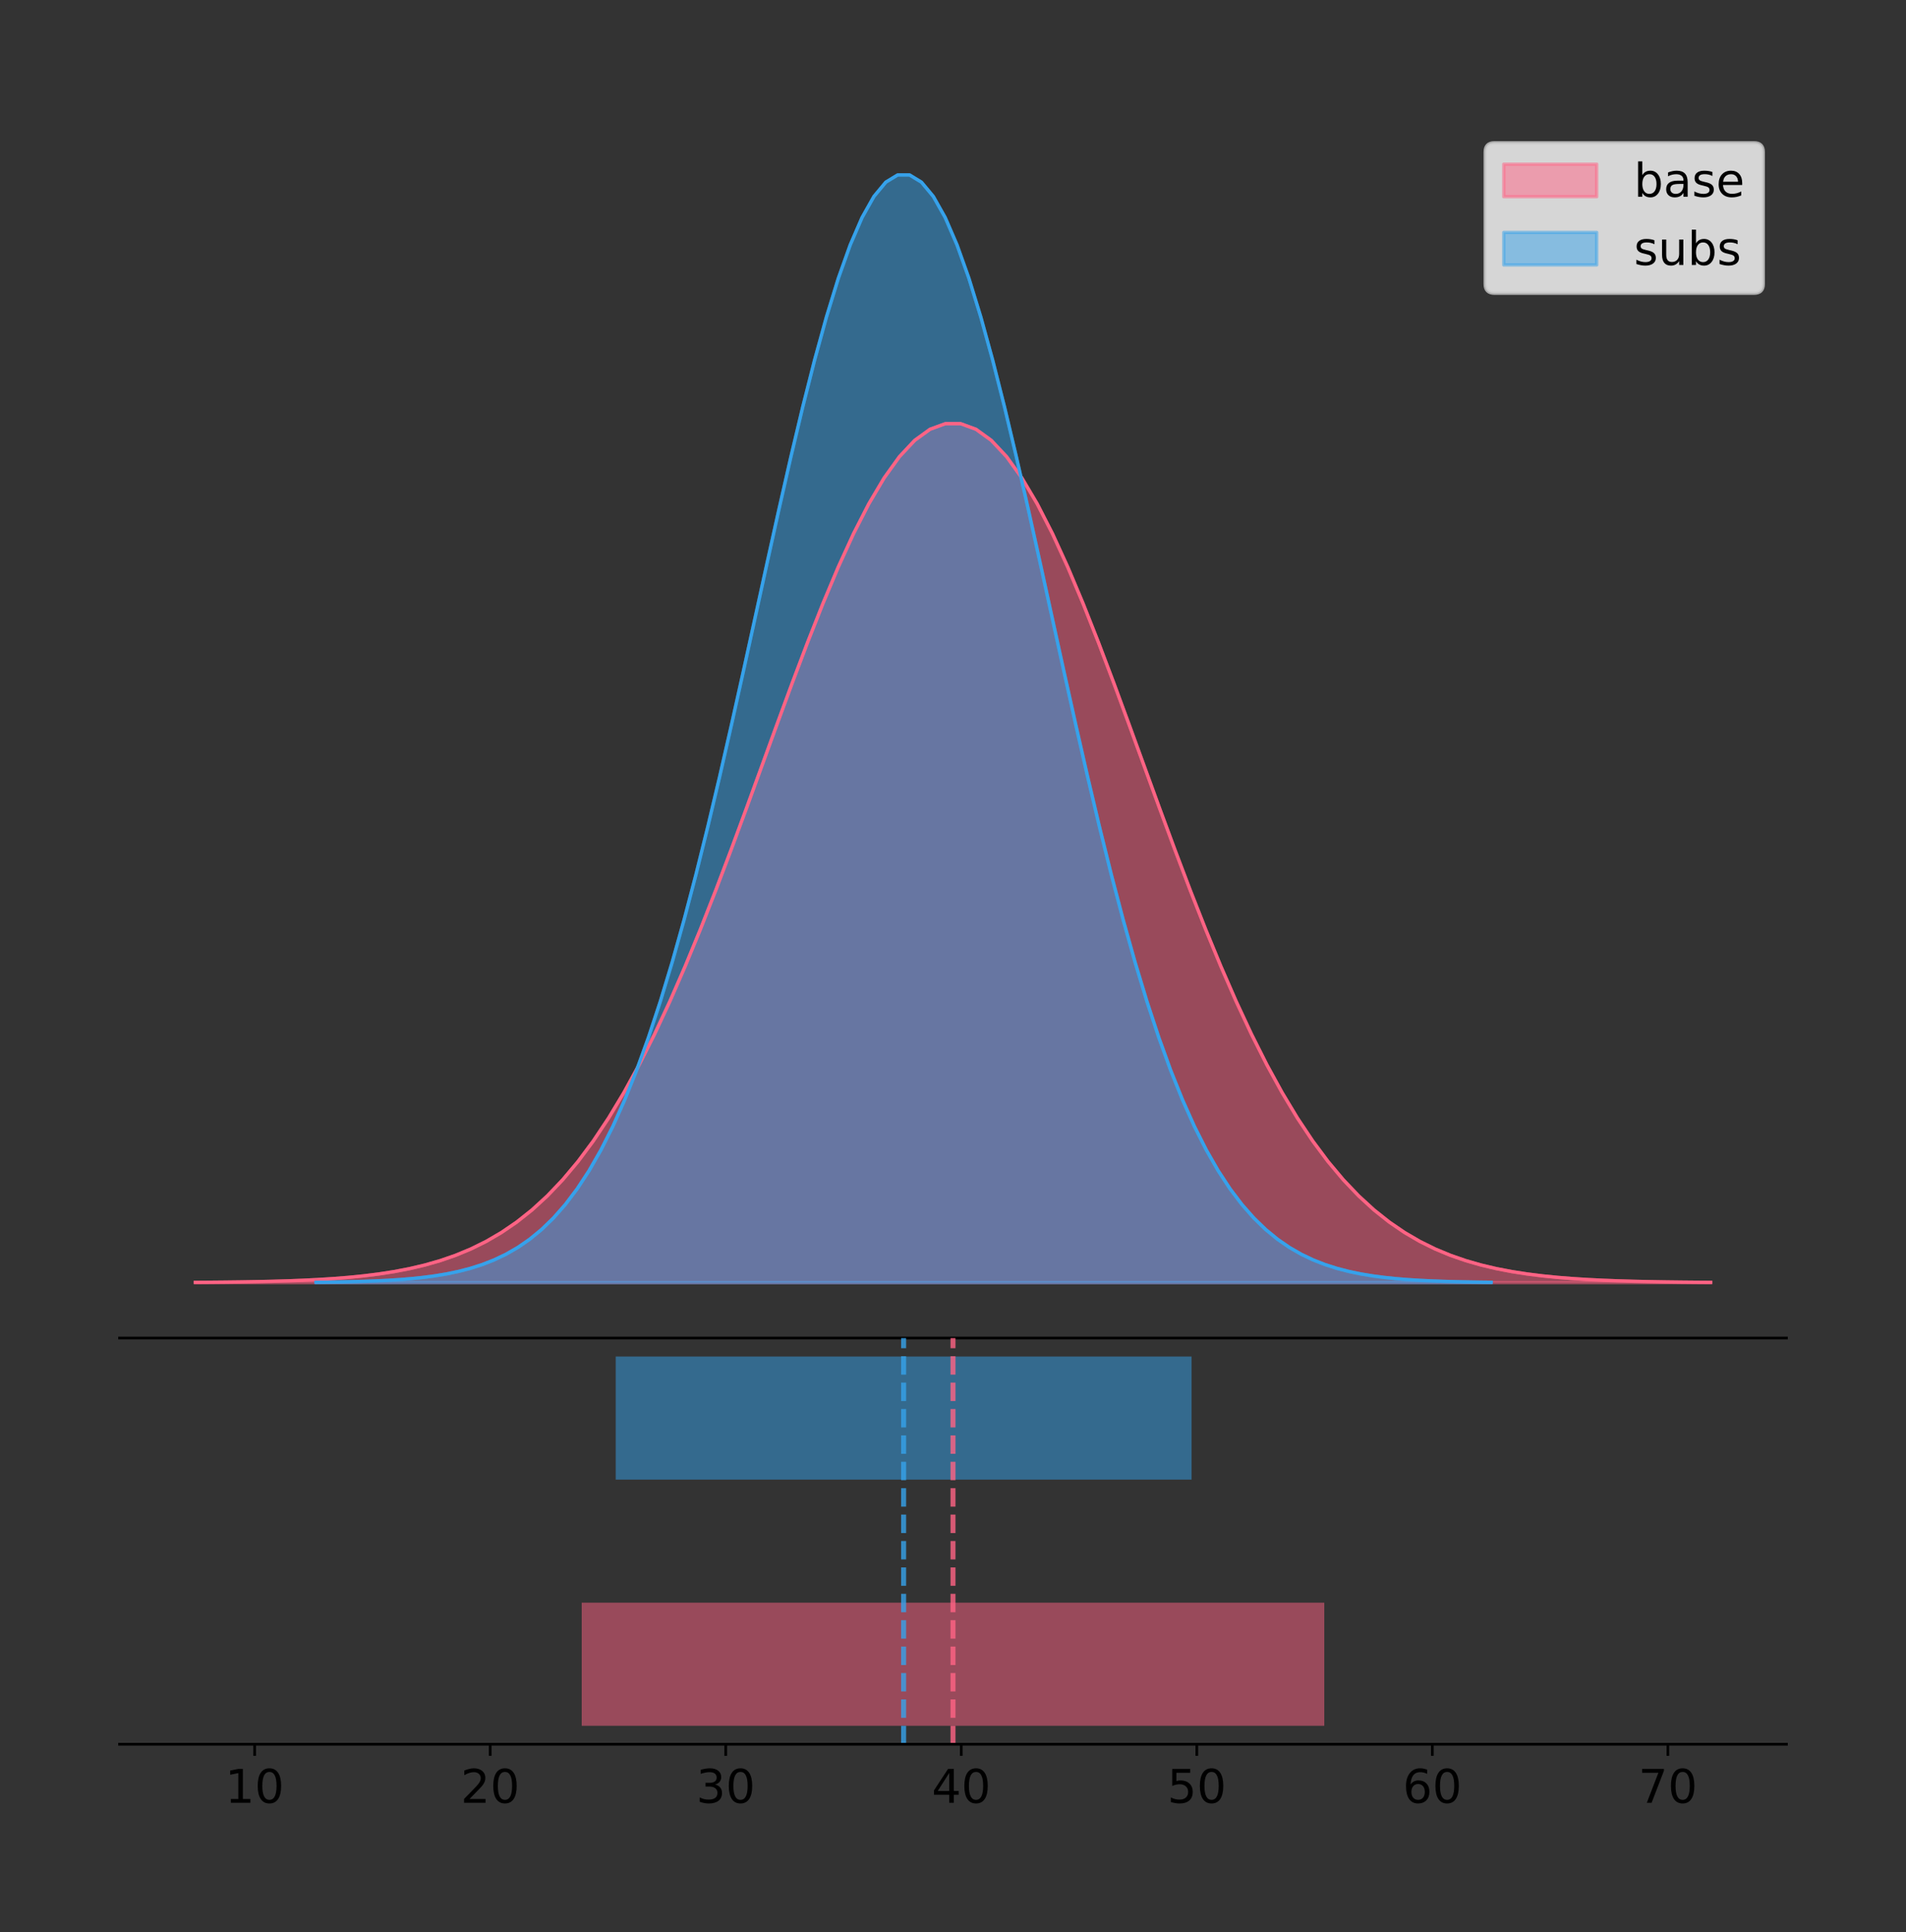 <?xml version="1.0" encoding="utf-8" standalone="no"?>
<!DOCTYPE svg PUBLIC "-//W3C//DTD SVG 1.1//EN"
  "http://www.w3.org/Graphics/SVG/1.1/DTD/svg11.dtd">
<!-- Created with matplotlib (https://matplotlib.org/) -->
<svg height="581.789pt" version="1.1" viewBox="0 0 574.2 581.789" width="574.2pt" xmlns="http://www.w3.org/2000/svg" xmlns:xlink="http://www.w3.org/1999/xlink">
 <rect x="0" y="0" width="574.2" height="581.789" fill="#333333" stroke="none"/>
 <defs>
  <style type="text/css">
*{stroke-linecap:butt;stroke-linejoin:round;}
  </style>
 </defs>
 <g id="figure_1">
  <g id="patch_1">
   <path d="M 0 581.789 
L 574.2 581.789 
L 574.2 0 
L 0 0 
z
" style="fill:none;"/>
  </g>
  <g id="axes_1">
   <g id="patch_2">
    <path d="M 36 402.93 
L 538.2 402.93 
L 538.2 36 
L 36 36 
z
" style="fill:none;"/>
   </g>
   <g id="PolyCollection_1">
    <defs>
     <path d="M 58.827 -195.538 
L 58.827 -195.625 
L 63.439 -195.658 
L 68.05 -195.702 
L 72.662 -195.76 
L 77.274 -195.838 
L 81.885 -195.941 
L 86.497 -196.075 
L 91.108 -196.249 
L 95.72 -196.473 
L 100.331 -196.761 
L 104.943 -197.126 
L 109.555 -197.586 
L 114.166 -198.163 
L 118.778 -198.88 
L 123.389 -199.766 
L 128.001 -200.851 
L 132.612 -202.172 
L 137.224 -203.768 
L 141.836 -205.68 
L 146.447 -207.956 
L 151.059 -210.643 
L 155.67 -213.792 
L 160.282 -217.455 
L 164.893 -221.68 
L 169.505 -226.518 
L 174.117 -232.011 
L 178.728 -238.2 
L 183.34 -245.113 
L 187.951 -252.772 
L 192.563 -261.184 
L 197.174 -270.342 
L 201.786 -280.223 
L 206.398 -290.786 
L 211.009 -301.969 
L 215.621 -313.69 
L 220.232 -325.849 
L 224.844 -338.323 
L 229.455 -350.973 
L 234.067 -363.643 
L 238.679 -376.162 
L 243.29 -388.35 
L 247.902 -400.021 
L 252.513 -410.987 
L 257.125 -421.064 
L 261.736 -430.076 
L 266.348 -437.86 
L 270.96 -444.272 
L 275.571 -449.193 
L 280.183 -452.527 
L 284.794 -454.211 
L 289.406 -454.211 
L 294.017 -452.527 
L 298.629 -449.193 
L 303.24 -444.272 
L 307.852 -437.86 
L 312.464 -430.076 
L 317.075 -421.064 
L 321.687 -410.987 
L 326.298 -400.021 
L 330.91 -388.35 
L 335.521 -376.162 
L 340.133 -363.643 
L 344.745 -350.973 
L 349.356 -338.323 
L 353.968 -325.849 
L 358.579 -313.69 
L 363.191 -301.969 
L 367.802 -290.786 
L 372.414 -280.223 
L 377.026 -270.342 
L 381.637 -261.184 
L 386.249 -252.772 
L 390.86 -245.113 
L 395.472 -238.2 
L 400.083 -232.011 
L 404.695 -226.518 
L 409.307 -221.68 
L 413.918 -217.455 
L 418.53 -213.792 
L 423.141 -210.643 
L 427.753 -207.956 
L 432.364 -205.68 
L 436.976 -203.768 
L 441.588 -202.172 
L 446.199 -200.851 
L 450.811 -199.766 
L 455.422 -198.88 
L 460.034 -198.163 
L 464.645 -197.586 
L 469.257 -197.126 
L 473.869 -196.761 
L 478.48 -196.473 
L 483.092 -196.249 
L 487.703 -196.075 
L 492.315 -195.941 
L 496.926 -195.838 
L 501.538 -195.76 
L 506.15 -195.702 
L 510.761 -195.658 
L 515.373 -195.625 
L 515.373 -195.538 
L 515.373 -195.538 
L 510.761 -195.538 
L 506.15 -195.538 
L 501.538 -195.538 
L 496.926 -195.538 
L 492.315 -195.538 
L 487.703 -195.538 
L 483.092 -195.538 
L 478.48 -195.538 
L 473.869 -195.538 
L 469.257 -195.538 
L 464.645 -195.538 
L 460.034 -195.538 
L 455.422 -195.538 
L 450.811 -195.538 
L 446.199 -195.538 
L 441.588 -195.538 
L 436.976 -195.538 
L 432.364 -195.538 
L 427.753 -195.538 
L 423.141 -195.538 
L 418.53 -195.538 
L 413.918 -195.538 
L 409.307 -195.538 
L 404.695 -195.538 
L 400.083 -195.538 
L 395.472 -195.538 
L 390.86 -195.538 
L 386.249 -195.538 
L 381.637 -195.538 
L 377.026 -195.538 
L 372.414 -195.538 
L 367.802 -195.538 
L 363.191 -195.538 
L 358.579 -195.538 
L 353.968 -195.538 
L 349.356 -195.538 
L 344.745 -195.538 
L 340.133 -195.538 
L 335.521 -195.538 
L 330.91 -195.538 
L 326.298 -195.538 
L 321.687 -195.538 
L 317.075 -195.538 
L 312.464 -195.538 
L 307.852 -195.538 
L 303.24 -195.538 
L 298.629 -195.538 
L 294.017 -195.538 
L 289.406 -195.538 
L 284.794 -195.538 
L 280.183 -195.538 
L 275.571 -195.538 
L 270.96 -195.538 
L 266.348 -195.538 
L 261.736 -195.538 
L 257.125 -195.538 
L 252.513 -195.538 
L 247.902 -195.538 
L 243.29 -195.538 
L 238.679 -195.538 
L 234.067 -195.538 
L 229.455 -195.538 
L 224.844 -195.538 
L 220.232 -195.538 
L 215.621 -195.538 
L 211.009 -195.538 
L 206.398 -195.538 
L 201.786 -195.538 
L 197.174 -195.538 
L 192.563 -195.538 
L 187.951 -195.538 
L 183.34 -195.538 
L 178.728 -195.538 
L 174.117 -195.538 
L 169.505 -195.538 
L 164.893 -195.538 
L 160.282 -195.538 
L 155.67 -195.538 
L 151.059 -195.538 
L 146.447 -195.538 
L 141.836 -195.538 
L 137.224 -195.538 
L 132.612 -195.538 
L 128.001 -195.538 
L 123.389 -195.538 
L 118.778 -195.538 
L 114.166 -195.538 
L 109.555 -195.538 
L 104.943 -195.538 
L 100.331 -195.538 
L 95.72 -195.538 
L 91.108 -195.538 
L 86.497 -195.538 
L 81.885 -195.538 
L 77.274 -195.538 
L 72.662 -195.538 
L 68.05 -195.538 
L 63.439 -195.538 
L 58.827 -195.538 
z
" id="m99c5b6123d" style="stroke:#ff6384;stroke-opacity:0.5;"/>
    </defs>
    <g clip-path="url(#pf27737812b)">
     <use style="fill:#ff6384;fill-opacity:0.5;stroke:#ff6384;stroke-opacity:0.5;" x="0" xlink:href="#m99c5b6123d" y="581.789"/>
    </g>
   </g>
   <g id="PolyCollection_2">
    <defs>
     <path d="M 95.207 -195.538 
L 95.207 -195.65 
L 98.783 -195.692 
L 102.359 -195.749 
L 105.935 -195.825 
L 109.511 -195.925 
L 113.087 -196.058 
L 116.663 -196.23 
L 120.24 -196.455 
L 123.816 -196.744 
L 127.392 -197.115 
L 130.968 -197.585 
L 134.544 -198.179 
L 138.12 -198.923 
L 141.696 -199.848 
L 145.272 -200.99 
L 148.848 -202.39 
L 152.424 -204.093 
L 156.001 -206.151 
L 159.577 -208.617 
L 163.153 -211.552 
L 166.729 -215.017 
L 170.305 -219.078 
L 173.881 -223.801 
L 177.457 -229.25 
L 181.033 -235.488 
L 184.609 -242.572 
L 188.185 -250.552 
L 191.762 -259.468 
L 195.338 -269.344 
L 198.914 -280.192 
L 202.49 -292.002 
L 206.066 -304.744 
L 209.642 -318.365 
L 213.218 -332.786 
L 216.794 -347.901 
L 220.37 -363.58 
L 223.946 -379.667 
L 227.523 -395.98 
L 231.099 -412.318 
L 234.675 -428.462 
L 238.251 -444.18 
L 241.827 -459.23 
L 245.403 -473.372 
L 248.979 -486.366 
L 252.555 -497.987 
L 256.131 -508.025 
L 259.707 -516.294 
L 263.284 -522.64 
L 266.86 -526.94 
L 270.436 -529.111 
L 274.012 -529.111 
L 277.588 -526.94 
L 281.164 -522.64 
L 284.74 -516.294 
L 288.316 -508.025 
L 291.892 -497.987 
L 295.468 -486.366 
L 299.044 -473.372 
L 302.621 -459.23 
L 306.197 -444.18 
L 309.773 -428.462 
L 313.349 -412.318 
L 316.925 -395.98 
L 320.501 -379.667 
L 324.077 -363.58 
L 327.653 -347.901 
L 331.229 -332.786 
L 334.805 -318.365 
L 338.382 -304.744 
L 341.958 -292.002 
L 345.534 -280.192 
L 349.11 -269.344 
L 352.686 -259.468 
L 356.262 -250.552 
L 359.838 -242.572 
L 363.414 -235.488 
L 366.99 -229.25 
L 370.566 -223.801 
L 374.143 -219.078 
L 377.719 -215.017 
L 381.295 -211.552 
L 384.871 -208.617 
L 388.447 -206.151 
L 392.023 -204.093 
L 395.599 -202.39 
L 399.175 -200.99 
L 402.751 -199.848 
L 406.327 -198.923 
L 409.904 -198.179 
L 413.48 -197.585 
L 417.056 -197.115 
L 420.632 -196.744 
L 424.208 -196.455 
L 427.784 -196.23 
L 431.36 -196.058 
L 434.936 -195.925 
L 438.512 -195.825 
L 442.088 -195.749 
L 445.665 -195.692 
L 449.241 -195.65 
L 449.241 -195.538 
L 449.241 -195.538 
L 445.665 -195.538 
L 442.088 -195.538 
L 438.512 -195.538 
L 434.936 -195.538 
L 431.36 -195.538 
L 427.784 -195.538 
L 424.208 -195.538 
L 420.632 -195.538 
L 417.056 -195.538 
L 413.48 -195.538 
L 409.904 -195.538 
L 406.327 -195.538 
L 402.751 -195.538 
L 399.175 -195.538 
L 395.599 -195.538 
L 392.023 -195.538 
L 388.447 -195.538 
L 384.871 -195.538 
L 381.295 -195.538 
L 377.719 -195.538 
L 374.143 -195.538 
L 370.566 -195.538 
L 366.99 -195.538 
L 363.414 -195.538 
L 359.838 -195.538 
L 356.262 -195.538 
L 352.686 -195.538 
L 349.11 -195.538 
L 345.534 -195.538 
L 341.958 -195.538 
L 338.382 -195.538 
L 334.805 -195.538 
L 331.229 -195.538 
L 327.653 -195.538 
L 324.077 -195.538 
L 320.501 -195.538 
L 316.925 -195.538 
L 313.349 -195.538 
L 309.773 -195.538 
L 306.197 -195.538 
L 302.621 -195.538 
L 299.044 -195.538 
L 295.468 -195.538 
L 291.892 -195.538 
L 288.316 -195.538 
L 284.74 -195.538 
L 281.164 -195.538 
L 277.588 -195.538 
L 274.012 -195.538 
L 270.436 -195.538 
L 266.86 -195.538 
L 263.284 -195.538 
L 259.707 -195.538 
L 256.131 -195.538 
L 252.555 -195.538 
L 248.979 -195.538 
L 245.403 -195.538 
L 241.827 -195.538 
L 238.251 -195.538 
L 234.675 -195.538 
L 231.099 -195.538 
L 227.523 -195.538 
L 223.946 -195.538 
L 220.37 -195.538 
L 216.794 -195.538 
L 213.218 -195.538 
L 209.642 -195.538 
L 206.066 -195.538 
L 202.49 -195.538 
L 198.914 -195.538 
L 195.338 -195.538 
L 191.762 -195.538 
L 188.185 -195.538 
L 184.609 -195.538 
L 181.033 -195.538 
L 177.457 -195.538 
L 173.881 -195.538 
L 170.305 -195.538 
L 166.729 -195.538 
L 163.153 -195.538 
L 159.577 -195.538 
L 156.001 -195.538 
L 152.424 -195.538 
L 148.848 -195.538 
L 145.272 -195.538 
L 141.696 -195.538 
L 138.12 -195.538 
L 134.544 -195.538 
L 130.968 -195.538 
L 127.392 -195.538 
L 123.816 -195.538 
L 120.24 -195.538 
L 116.663 -195.538 
L 113.087 -195.538 
L 109.511 -195.538 
L 105.935 -195.538 
L 102.359 -195.538 
L 98.783 -195.538 
L 95.207 -195.538 
z
" id="m487a33f27d" style="stroke:#36a2eb;stroke-opacity:0.5;"/>
    </defs>
    <g clip-path="url(#pf27737812b)">
     <use style="fill:#36a2eb;fill-opacity:0.5;stroke:#36a2eb;stroke-opacity:0.5;" x="0" xlink:href="#m487a33f27d" y="581.789"/>
    </g>
   </g>
   <g id="line2d_1">
    <path clip-path="url(#pf27737812b)" d="M 58.827 386.165 
L 63.439 386.132 
L 68.05 386.088 
L 72.662 386.029 
L 77.274 385.951 
L 81.885 385.848 
L 86.497 385.714 
L 91.108 385.54 
L 95.72 385.316 
L 100.331 385.029 
L 104.943 384.664 
L 109.555 384.203 
L 114.166 383.627 
L 118.778 382.909 
L 123.389 382.023 
L 128.001 380.938 
L 132.612 379.617 
L 137.224 378.022 
L 141.836 376.109 
L 146.447 373.833 
L 151.059 371.146 
L 155.67 367.997 
L 160.282 364.335 
L 164.893 360.109 
L 169.505 355.272 
L 174.117 349.778 
L 178.728 343.59 
L 183.34 336.676 
L 187.951 329.017 
L 192.563 320.605 
L 197.174 311.447 
L 201.786 301.566 
L 206.398 291.003 
L 211.009 279.821 
L 215.621 268.099 
L 220.232 255.941 
L 224.844 243.466 
L 229.455 230.816 
L 234.067 218.146 
L 238.679 205.627 
L 243.29 193.439 
L 247.902 181.768 
L 252.513 170.802 
L 257.125 160.725 
L 261.736 151.714 
L 266.348 143.93 
L 270.96 137.517 
L 275.571 132.596 
L 280.183 129.262 
L 284.794 127.578 
L 289.406 127.578 
L 294.017 129.262 
L 298.629 132.596 
L 303.24 137.517 
L 307.852 143.93 
L 312.464 151.714 
L 317.075 160.725 
L 321.687 170.802 
L 326.298 181.768 
L 330.91 193.439 
L 335.521 205.627 
L 340.133 218.146 
L 344.745 230.816 
L 349.356 243.466 
L 353.968 255.941 
L 358.579 268.099 
L 363.191 279.821 
L 367.802 291.003 
L 372.414 301.566 
L 377.026 311.447 
L 381.637 320.605 
L 386.249 329.017 
L 390.86 336.676 
L 395.472 343.59 
L 400.083 349.778 
L 404.695 355.272 
L 409.307 360.109 
L 413.918 364.335 
L 418.53 367.997 
L 423.141 371.146 
L 427.753 373.833 
L 432.364 376.109 
L 436.976 378.022 
L 441.588 379.617 
L 446.199 380.938 
L 450.811 382.023 
L 455.422 382.909 
L 460.034 383.627 
L 464.645 384.203 
L 469.257 384.664 
L 473.869 385.029 
L 478.48 385.316 
L 483.092 385.54 
L 487.703 385.714 
L 492.315 385.848 
L 496.926 385.951 
L 501.538 386.029 
L 506.15 386.088 
L 510.761 386.132 
L 515.373 386.165 
" style="fill:none;stroke:#ff6384;stroke-linecap:square;"/>
   </g>
   <g id="line2d_2">
    <path clip-path="url(#pf27737812b)" d="M 95.207 386.139 
L 98.783 386.097 
L 102.359 386.04 
L 105.935 385.965 
L 109.511 385.864 
L 113.087 385.732 
L 116.663 385.559 
L 120.24 385.334 
L 123.816 385.045 
L 127.392 384.675 
L 130.968 384.204 
L 134.544 383.61 
L 138.12 382.867 
L 141.696 381.941 
L 145.272 380.799 
L 148.848 379.399 
L 152.424 377.696 
L 156.001 375.639 
L 159.577 373.172 
L 163.153 370.238 
L 166.729 366.772 
L 170.305 362.711 
L 173.881 357.989 
L 177.457 352.539 
L 181.033 346.301 
L 184.609 339.217 
L 188.185 331.237 
L 191.762 322.322 
L 195.338 312.445 
L 198.914 301.597 
L 202.49 289.787 
L 206.066 277.045 
L 209.642 263.424 
L 213.218 249.004 
L 216.794 233.888 
L 220.37 218.209 
L 223.946 202.123 
L 227.523 185.809 
L 231.099 169.471 
L 234.675 153.327 
L 238.251 137.61 
L 241.827 122.559 
L 245.403 108.418 
L 248.979 95.423 
L 252.555 83.803 
L 256.131 73.765 
L 259.707 65.495 
L 263.284 59.15 
L 266.86 54.85 
L 270.436 52.679 
L 274.012 52.679 
L 277.588 54.85 
L 281.164 59.15 
L 284.74 65.495 
L 288.316 73.765 
L 291.892 83.803 
L 295.468 95.423 
L 299.044 108.418 
L 302.621 122.559 
L 306.197 137.61 
L 309.773 153.327 
L 313.349 169.471 
L 316.925 185.809 
L 320.501 202.123 
L 324.077 218.209 
L 327.653 233.888 
L 331.229 249.004 
L 334.805 263.424 
L 338.382 277.045 
L 341.958 289.787 
L 345.534 301.597 
L 349.11 312.445 
L 352.686 322.322 
L 356.262 331.237 
L 359.838 339.217 
L 363.414 346.301 
L 366.99 352.539 
L 370.566 357.989 
L 374.143 362.711 
L 377.719 366.772 
L 381.295 370.238 
L 384.871 373.172 
L 388.447 375.639 
L 392.023 377.696 
L 395.599 379.399 
L 399.175 380.799 
L 402.751 381.941 
L 406.327 382.867 
L 409.904 383.61 
L 413.48 384.204 
L 417.056 384.675 
L 420.632 385.045 
L 424.208 385.334 
L 427.784 385.559 
L 431.36 385.732 
L 434.936 385.864 
L 438.512 385.965 
L 442.088 386.04 
L 445.665 386.097 
L 449.241 386.139 
" style="fill:none;stroke:#36a2eb;stroke-linecap:square;"/>
   </g>
   <g id="patch_3">
    <path d="M 36 402.93 
L 538.2 402.93 
" style="fill:none;stroke:#000000;stroke-linecap:square;stroke-linejoin:miter;stroke-width:0.8;"/>
   </g>
   <g id="legend_1">
    <g id="patch_4">
     <path d="M 450.225 88.299 
L 528.4 88.299 
Q 531.2 88.299 531.2 85.499 
L 531.2 45.8 
Q 531.2 43 528.4 43 
L 450.225 43 
Q 447.425 43 447.425 45.8 
L 447.425 85.499 
Q 447.425 88.299 450.225 88.299 
z
" style="fill:#ffffff;opacity:0.8;stroke:#cccccc;stroke-linejoin:miter;"/>
    </g>
    <g id="patch_5">
     <path d="M 453.025 59.238 
L 481.025 59.238 
L 481.025 49.438 
L 453.025 49.438 
z
" style="fill:#ff6384;opacity:0.5;stroke:#ff6384;stroke-linejoin:miter;"/>
    </g>
    <g id="text_1">
     <!-- base -->
     <defs>
      <path d="M 48.688 27.297 
Q 48.688 37.203 44.609 42.844 
Q 40.531 48.484 33.406 48.484 
Q 26.266 48.484 22.188 42.844 
Q 18.109 37.203 18.109 27.297 
Q 18.109 17.391 22.188 11.75 
Q 26.266 6.109 33.406 6.109 
Q 40.531 6.109 44.609 11.75 
Q 48.688 17.391 48.688 27.297 
z
M 18.109 46.391 
Q 20.953 51.266 25.266 53.625 
Q 29.594 56 35.594 56 
Q 45.562 56 51.781 48.094 
Q 58.016 40.188 58.016 27.297 
Q 58.016 14.406 51.781 6.484 
Q 45.562 -1.422 35.594 -1.422 
Q 29.594 -1.422 25.266 0.953 
Q 20.953 3.328 18.109 8.203 
L 18.109 0 
L 9.078 0 
L 9.078 75.984 
L 18.109 75.984 
z
" id="DejaVuSans-98"/>
      <path d="M 34.281 27.484 
Q 23.391 27.484 19.188 25 
Q 14.984 22.516 14.984 16.5 
Q 14.984 11.719 18.141 8.906 
Q 21.297 6.109 26.703 6.109 
Q 34.188 6.109 38.703 11.406 
Q 43.219 16.703 43.219 25.484 
L 43.219 27.484 
z
M 52.203 31.203 
L 52.203 0 
L 43.219 0 
L 43.219 8.297 
Q 40.141 3.328 35.547 0.953 
Q 30.953 -1.422 24.312 -1.422 
Q 15.922 -1.422 10.953 3.297 
Q 6 8.016 6 15.922 
Q 6 25.141 12.172 29.828 
Q 18.359 34.516 30.609 34.516 
L 43.219 34.516 
L 43.219 35.406 
Q 43.219 41.609 39.141 45 
Q 35.062 48.391 27.688 48.391 
Q 23 48.391 18.547 47.266 
Q 14.109 46.141 10.016 43.891 
L 10.016 52.203 
Q 14.938 54.109 19.578 55.047 
Q 24.219 56 28.609 56 
Q 40.484 56 46.344 49.844 
Q 52.203 43.703 52.203 31.203 
z
" id="DejaVuSans-97"/>
      <path d="M 44.281 53.078 
L 44.281 44.578 
Q 40.484 46.531 36.375 47.5 
Q 32.281 48.484 27.875 48.484 
Q 21.188 48.484 17.844 46.438 
Q 14.5 44.391 14.5 40.281 
Q 14.5 37.156 16.891 35.375 
Q 19.281 33.594 26.516 31.984 
L 29.594 31.297 
Q 39.156 29.25 43.188 25.516 
Q 47.219 21.781 47.219 15.094 
Q 47.219 7.469 41.188 3.016 
Q 35.156 -1.422 24.609 -1.422 
Q 20.219 -1.422 15.453 -0.562 
Q 10.688 0.297 5.422 2 
L 5.422 11.281 
Q 10.406 8.688 15.234 7.391 
Q 20.062 6.109 24.812 6.109 
Q 31.156 6.109 34.562 8.281 
Q 37.984 10.453 37.984 14.406 
Q 37.984 18.062 35.516 20.016 
Q 33.062 21.969 24.703 23.781 
L 21.578 24.516 
Q 13.234 26.266 9.516 29.906 
Q 5.812 33.547 5.812 39.891 
Q 5.812 47.609 11.281 51.797 
Q 16.75 56 26.812 56 
Q 31.781 56 36.172 55.266 
Q 40.578 54.547 44.281 53.078 
z
" id="DejaVuSans-115"/>
      <path d="M 56.203 29.594 
L 56.203 25.203 
L 14.891 25.203 
Q 15.484 15.922 20.484 11.062 
Q 25.484 6.203 34.422 6.203 
Q 39.594 6.203 44.453 7.469 
Q 49.312 8.734 54.109 11.281 
L 54.109 2.781 
Q 49.266 0.734 44.188 -0.344 
Q 39.109 -1.422 33.891 -1.422 
Q 20.797 -1.422 13.156 6.188 
Q 5.516 13.812 5.516 26.812 
Q 5.516 40.234 12.766 48.109 
Q 20.016 56 32.328 56 
Q 43.359 56 49.781 48.891 
Q 56.203 41.797 56.203 29.594 
z
M 47.219 32.234 
Q 47.125 39.594 43.094 43.984 
Q 39.062 48.391 32.422 48.391 
Q 24.906 48.391 20.391 44.141 
Q 15.875 39.891 15.188 32.172 
z
" id="DejaVuSans-101"/>
     </defs>
     <g transform="translate(492.225 59.238)scale(0.14 -0.14)">
      <use xlink:href="#DejaVuSans-98"/>
      <use x="63.477" xlink:href="#DejaVuSans-97"/>
      <use x="124.756" xlink:href="#DejaVuSans-115"/>
      <use x="176.855" xlink:href="#DejaVuSans-101"/>
     </g>
    </g>
    <g id="patch_6">
     <path d="M 453.025 79.787 
L 481.025 79.787 
L 481.025 69.987 
L 453.025 69.987 
z
" style="fill:#36a2eb;opacity:0.5;stroke:#36a2eb;stroke-linejoin:miter;"/>
    </g>
    <g id="text_2">
     <!-- subs -->
     <defs>
      <path d="M 8.5 21.578 
L 8.5 54.688 
L 17.484 54.688 
L 17.484 21.922 
Q 17.484 14.156 20.5 10.266 
Q 23.531 6.391 29.594 6.391 
Q 36.859 6.391 41.078 11.031 
Q 45.312 15.672 45.312 23.688 
L 45.312 54.688 
L 54.297 54.688 
L 54.297 0 
L 45.312 0 
L 45.312 8.406 
Q 42.047 3.422 37.719 1 
Q 33.406 -1.422 27.688 -1.422 
Q 18.266 -1.422 13.375 4.438 
Q 8.5 10.297 8.5 21.578 
z
M 31.109 56 
z
" id="DejaVuSans-117"/>
     </defs>
     <g transform="translate(492.225 79.787)scale(0.14 -0.14)">
      <use xlink:href="#DejaVuSans-115"/>
      <use x="52.1" xlink:href="#DejaVuSans-117"/>
      <use x="115.479" xlink:href="#DejaVuSans-98"/>
      <use x="178.955" xlink:href="#DejaVuSans-115"/>
     </g>
    </g>
   </g>
  </g>
  <g id="axes_2">
   <g id="patch_7">
    <path d="M 36 525.24 
L 538.2 525.24 
L 538.2 402.93 
L 36 402.93 
z
" style="fill:none;"/>
   </g>
   <g id="patch_8">
    <path clip-path="url(#p815ecc87cf)" d="M 175.246 519.68 
L 398.954 519.68 
L 398.954 482.617 
L 175.246 482.617 
z
" style="fill:#ff6384;opacity:0.5;"/>
   </g>
   <g id="patch_9">
    <path clip-path="url(#p815ecc87cf)" d="M 185.485 445.553 
L 358.962 445.553 
L 358.962 408.49 
L 185.485 408.49 
z
" style="fill:#36a2eb;opacity:0.5;"/>
   </g>
   <g id="matplotlib.axis_1">
    <g id="xtick_1">
     <g id="line2d_3">
      <defs>
       <path d="M 0 0 
L 0 3.5 
" id="mb4270b95d0" style="stroke:#000000;stroke-width:0.8;"/>
      </defs>
      <g>
       <use style="stroke:#000000;stroke-width:0.8;" x="76.717" xlink:href="#mb4270b95d0" y="525.24"/>
      </g>
     </g>
     <g id="text_3">
      <!-- 10 -->
      <defs>
       <path d="M 12.406 8.297 
L 28.516 8.297 
L 28.516 63.922 
L 10.984 60.406 
L 10.984 69.391 
L 28.422 72.906 
L 38.281 72.906 
L 38.281 8.297 
L 54.391 8.297 
L 54.391 0 
L 12.406 0 
z
" id="DejaVuSans-49"/>
       <path d="M 31.781 66.406 
Q 24.172 66.406 20.328 58.906 
Q 16.5 51.422 16.5 36.375 
Q 16.5 21.391 20.328 13.891 
Q 24.172 6.391 31.781 6.391 
Q 39.453 6.391 43.281 13.891 
Q 47.125 21.391 47.125 36.375 
Q 47.125 51.422 43.281 58.906 
Q 39.453 66.406 31.781 66.406 
z
M 31.781 74.219 
Q 44.047 74.219 50.516 64.516 
Q 56.984 54.828 56.984 36.375 
Q 56.984 17.969 50.516 8.266 
Q 44.047 -1.422 31.781 -1.422 
Q 19.531 -1.422 13.062 8.266 
Q 6.594 17.969 6.594 36.375 
Q 6.594 54.828 13.062 64.516 
Q 19.531 74.219 31.781 74.219 
z
" id="DejaVuSans-48"/>
      </defs>
      <g transform="translate(67.809 542.878)scale(0.14 -0.14)">
       <use xlink:href="#DejaVuSans-49"/>
       <use x="63.623" xlink:href="#DejaVuSans-48"/>
      </g>
     </g>
    </g>
    <g id="xtick_2">
     <g id="line2d_4">
      <g>
       <use style="stroke:#000000;stroke-width:0.8;" x="147.674" xlink:href="#mb4270b95d0" y="525.24"/>
      </g>
     </g>
     <g id="text_4">
      <!-- 20 -->
      <defs>
       <path d="M 19.188 8.297 
L 53.609 8.297 
L 53.609 0 
L 7.328 0 
L 7.328 8.297 
Q 12.938 14.109 22.625 23.891 
Q 32.328 33.688 34.812 36.531 
Q 39.547 41.844 41.422 45.531 
Q 43.312 49.219 43.312 52.781 
Q 43.312 58.594 39.234 62.25 
Q 35.156 65.922 28.609 65.922 
Q 23.969 65.922 18.812 64.312 
Q 13.672 62.703 7.812 59.422 
L 7.812 69.391 
Q 13.766 71.781 18.938 73 
Q 24.125 74.219 28.422 74.219 
Q 39.75 74.219 46.484 68.547 
Q 53.219 62.891 53.219 53.422 
Q 53.219 48.922 51.531 44.891 
Q 49.859 40.875 45.406 35.406 
Q 44.188 33.984 37.641 27.219 
Q 31.109 20.453 19.188 8.297 
z
" id="DejaVuSans-50"/>
      </defs>
      <g transform="translate(138.767 542.878)scale(0.14 -0.14)">
       <use xlink:href="#DejaVuSans-50"/>
       <use x="63.623" xlink:href="#DejaVuSans-48"/>
      </g>
     </g>
    </g>
    <g id="xtick_3">
     <g id="line2d_5">
      <g>
       <use style="stroke:#000000;stroke-width:0.8;" x="218.632" xlink:href="#mb4270b95d0" y="525.24"/>
      </g>
     </g>
     <g id="text_5">
      <!-- 30 -->
      <defs>
       <path d="M 40.578 39.312 
Q 47.656 37.797 51.625 33 
Q 55.609 28.219 55.609 21.188 
Q 55.609 10.406 48.188 4.484 
Q 40.766 -1.422 27.094 -1.422 
Q 22.516 -1.422 17.656 -0.516 
Q 12.797 0.391 7.625 2.203 
L 7.625 11.719 
Q 11.719 9.328 16.594 8.109 
Q 21.484 6.891 26.812 6.891 
Q 36.078 6.891 40.938 10.547 
Q 45.797 14.203 45.797 21.188 
Q 45.797 27.641 41.281 31.266 
Q 36.766 34.906 28.719 34.906 
L 20.219 34.906 
L 20.219 43.016 
L 29.109 43.016 
Q 36.375 43.016 40.234 45.922 
Q 44.094 48.828 44.094 54.297 
Q 44.094 59.906 40.109 62.906 
Q 36.141 65.922 28.719 65.922 
Q 24.656 65.922 20.016 65.031 
Q 15.375 64.156 9.812 62.312 
L 9.812 71.094 
Q 15.438 72.656 20.344 73.438 
Q 25.25 74.219 29.594 74.219 
Q 40.828 74.219 47.359 69.109 
Q 53.906 64.016 53.906 55.328 
Q 53.906 49.266 50.438 45.094 
Q 46.969 40.922 40.578 39.312 
z
" id="DejaVuSans-51"/>
      </defs>
      <g transform="translate(209.724 542.878)scale(0.14 -0.14)">
       <use xlink:href="#DejaVuSans-51"/>
       <use x="63.623" xlink:href="#DejaVuSans-48"/>
      </g>
     </g>
    </g>
    <g id="xtick_4">
     <g id="line2d_6">
      <g>
       <use style="stroke:#000000;stroke-width:0.8;" x="289.589" xlink:href="#mb4270b95d0" y="525.24"/>
      </g>
     </g>
     <g id="text_6">
      <!-- 40 -->
      <defs>
       <path d="M 37.797 64.312 
L 12.891 25.391 
L 37.797 25.391 
z
M 35.203 72.906 
L 47.609 72.906 
L 47.609 25.391 
L 58.016 25.391 
L 58.016 17.188 
L 47.609 17.188 
L 47.609 0 
L 37.797 0 
L 37.797 17.188 
L 4.891 17.188 
L 4.891 26.703 
z
" id="DejaVuSans-52"/>
      </defs>
      <g transform="translate(280.682 542.878)scale(0.14 -0.14)">
       <use xlink:href="#DejaVuSans-52"/>
       <use x="63.623" xlink:href="#DejaVuSans-48"/>
      </g>
     </g>
    </g>
    <g id="xtick_5">
     <g id="line2d_7">
      <g>
       <use style="stroke:#000000;stroke-width:0.8;" x="360.547" xlink:href="#mb4270b95d0" y="525.24"/>
      </g>
     </g>
     <g id="text_7">
      <!-- 50 -->
      <defs>
       <path d="M 10.797 72.906 
L 49.516 72.906 
L 49.516 64.594 
L 19.828 64.594 
L 19.828 46.734 
Q 21.969 47.469 24.109 47.828 
Q 26.266 48.188 28.422 48.188 
Q 40.625 48.188 47.75 41.5 
Q 54.891 34.812 54.891 23.391 
Q 54.891 11.625 47.562 5.094 
Q 40.234 -1.422 26.906 -1.422 
Q 22.312 -1.422 17.547 -0.641 
Q 12.797 0.141 7.719 1.703 
L 7.719 11.625 
Q 12.109 9.234 16.797 8.062 
Q 21.484 6.891 26.703 6.891 
Q 35.156 6.891 40.078 11.328 
Q 45.016 15.766 45.016 23.391 
Q 45.016 31 40.078 35.438 
Q 35.156 39.891 26.703 39.891 
Q 22.75 39.891 18.812 39.016 
Q 14.891 38.141 10.797 36.281 
z
" id="DejaVuSans-53"/>
      </defs>
      <g transform="translate(351.639 542.878)scale(0.14 -0.14)">
       <use xlink:href="#DejaVuSans-53"/>
       <use x="63.623" xlink:href="#DejaVuSans-48"/>
      </g>
     </g>
    </g>
    <g id="xtick_6">
     <g id="line2d_8">
      <g>
       <use style="stroke:#000000;stroke-width:0.8;" x="431.504" xlink:href="#mb4270b95d0" y="525.24"/>
      </g>
     </g>
     <g id="text_8">
      <!-- 60 -->
      <defs>
       <path d="M 33.016 40.375 
Q 26.375 40.375 22.484 35.828 
Q 18.609 31.297 18.609 23.391 
Q 18.609 15.531 22.484 10.953 
Q 26.375 6.391 33.016 6.391 
Q 39.656 6.391 43.531 10.953 
Q 47.406 15.531 47.406 23.391 
Q 47.406 31.297 43.531 35.828 
Q 39.656 40.375 33.016 40.375 
z
M 52.594 71.297 
L 52.594 62.312 
Q 48.875 64.062 45.094 64.984 
Q 41.312 65.922 37.594 65.922 
Q 27.828 65.922 22.672 59.328 
Q 17.531 52.734 16.797 39.406 
Q 19.672 43.656 24.016 45.922 
Q 28.375 48.188 33.594 48.188 
Q 44.578 48.188 50.953 41.516 
Q 57.328 34.859 57.328 23.391 
Q 57.328 12.156 50.688 5.359 
Q 44.047 -1.422 33.016 -1.422 
Q 20.359 -1.422 13.672 8.266 
Q 6.984 17.969 6.984 36.375 
Q 6.984 53.656 15.188 63.938 
Q 23.391 74.219 37.203 74.219 
Q 40.922 74.219 44.703 73.484 
Q 48.484 72.75 52.594 71.297 
z
" id="DejaVuSans-54"/>
      </defs>
      <g transform="translate(422.597 542.878)scale(0.14 -0.14)">
       <use xlink:href="#DejaVuSans-54"/>
       <use x="63.623" xlink:href="#DejaVuSans-48"/>
      </g>
     </g>
    </g>
    <g id="xtick_7">
     <g id="line2d_9">
      <g>
       <use style="stroke:#000000;stroke-width:0.8;" x="502.462" xlink:href="#mb4270b95d0" y="525.24"/>
      </g>
     </g>
     <g id="text_9">
      <!-- 70 -->
      <defs>
       <path d="M 8.203 72.906 
L 55.078 72.906 
L 55.078 68.703 
L 28.609 0 
L 18.312 0 
L 43.219 64.594 
L 8.203 64.594 
z
" id="DejaVuSans-55"/>
      </defs>
      <g transform="translate(493.554 542.878)scale(0.14 -0.14)">
       <use xlink:href="#DejaVuSans-55"/>
       <use x="63.623" xlink:href="#DejaVuSans-48"/>
      </g>
     </g>
    </g>
   </g>
   <g id="line2d_10">
    <path clip-path="url(#p815ecc87cf)" d="M 287.1 525.24 
L 287.1 402.93 
" style="fill:none;stroke:#ff6384;stroke-dasharray:5.55,2.4;stroke-dashoffset:0;stroke-opacity:0.8;stroke-width:1.5;"/>
   </g>
   <g id="line2d_11">
    <path clip-path="url(#p815ecc87cf)" d="M 272.224 525.24 
L 272.224 402.93 
" style="fill:none;stroke:#36a2eb;stroke-dasharray:5.55,2.4;stroke-dashoffset:0;stroke-opacity:0.8;stroke-width:1.5;"/>
   </g>
   <g id="patch_10">
    <path d="M 36 525.24 
L 538.2 525.24 
" style="fill:none;stroke:#000000;stroke-linecap:square;stroke-linejoin:miter;stroke-width:0.8;"/>
   </g>
  </g>
 </g>
 <defs>
  <clipPath id="pf27737812b">
   <rect height="366.93" width="502.2" x="36" y="36"/>
  </clipPath>
  <clipPath id="p815ecc87cf">
   <rect height="122.31" width="502.2" x="36" y="402.93"/>
  </clipPath>
 </defs>
</svg>
